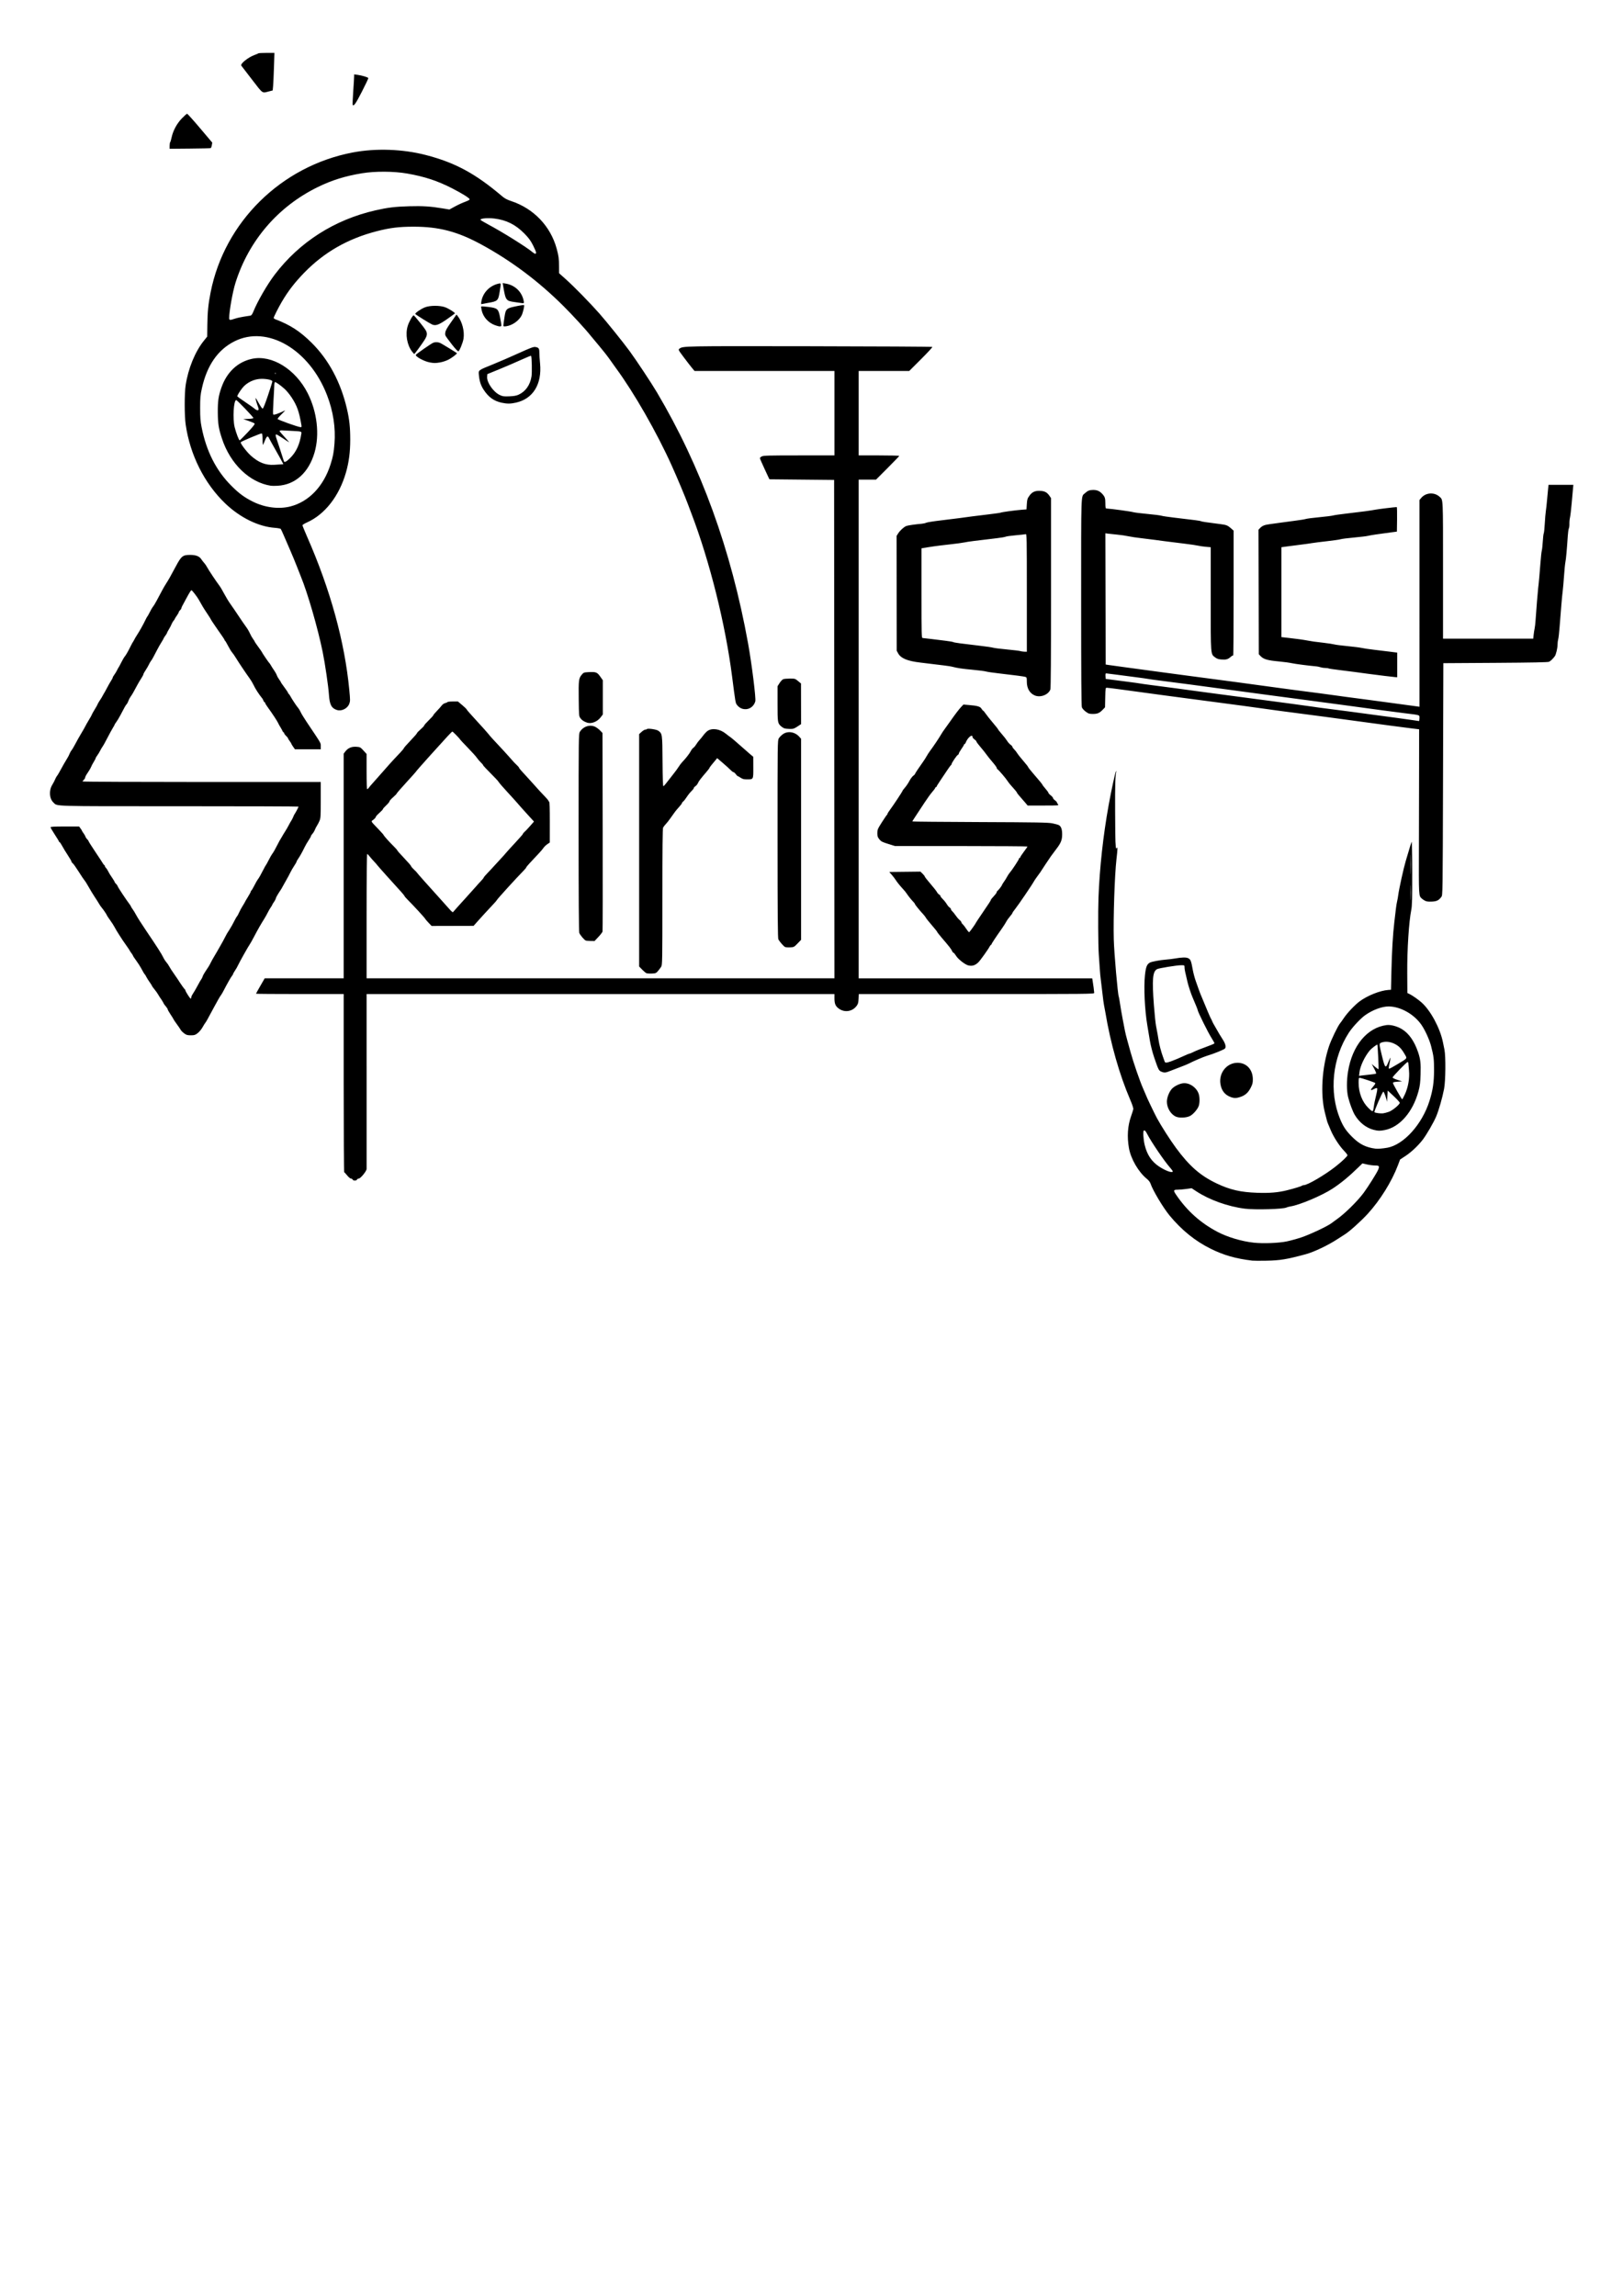 <?xml version="1.0" encoding="UTF-8" standalone="no"?>
<svg
   xmlns:dc="http://purl.org/dc/elements/1.1/"
   xmlns:cc="http://creativecommons.org/ns#"
   xmlns:rdf="http://www.w3.org/1999/02/22-rdf-syntax-ns#"
   xmlns:svg="http://www.w3.org/2000/svg"
   xmlns="http://www.w3.org/2000/svg"
   xmlns:sodipodi="http://sodipodi.sourceforge.net/DTD/sodipodi-0.dtd"
   xmlns:inkscape="http://www.inkscape.org/namespaces/inkscape"
   sodipodi:docname="Fancy Spirits Logo 2021.svg"
   inkscape:version="1.0 (4035a4fb49, 2020-05-01)"
   id="svg8"
   version="1.1"
   viewBox="0 0 210 297"
   height="297mm"
   width="210mm">
  <defs
     id="defs2" />
  <sodipodi:namedview
     inkscape:window-maximized="1"
     inkscape:window-y="-8"
     inkscape:window-x="-8"
     inkscape:window-height="1017"
     inkscape:window-width="1920"
     showgrid="false"
     inkscape:document-rotation="0"
     inkscape:current-layer="layer1"
     inkscape:document-units="mm"
     inkscape:cy="483.90314"
     inkscape:cx="266.76972"
     inkscape:zoom="0.70710678"
     inkscape:pageshadow="2"
     inkscape:pageopacity="0.0"
     borderopacity="1.0"
     bordercolor="#666666"
     pagecolor="#ffffff"
     id="base" />
  <g
     id="layer1"
     inkscape:groupmode="layer"
     inkscape:label="Ebene 1">
    <path
       style="fill:#000000;fill-opacity:1;stroke-width:0.085"
       d="m 162.072,163.087 c -2.195,-0.265 -3.696,-0.691 -5.406,-1.535 -2.012,-0.993 -3.767,-2.409 -5.328,-4.298 -0.834,-1.009 -2.189,-3.276 -2.467,-4.127 -0.065,-0.2 -0.248,-0.435 -0.493,-0.635 -1.077,-0.879 -2.06,-2.574 -2.306,-3.976 -0.257,-1.465 -0.165,-2.86 0.269,-4.089 0.14,-0.396 0.272,-0.815 0.294,-0.931 0.025,-0.136 -0.118,-0.577 -0.398,-1.228 -1.399,-3.251 -2.55,-7.299 -3.214,-11.303 -0.058,-0.349 -0.137,-0.768 -0.175,-0.931 -0.038,-0.163 -0.13,-0.849 -0.203,-1.524 -0.073,-0.675 -0.169,-1.475 -0.213,-1.778 -0.044,-0.303 -0.102,-0.912 -0.129,-1.355 -0.027,-0.442 -0.086,-1.3 -0.131,-1.905 -0.085,-1.147 -0.108,-5.491 -0.04,-7.324 0.145,-3.88 0.604,-8.058 1.321,-12.023 0.349,-1.927 0.831,-4.153 0.935,-4.318 0.063,-0.1 0.072,-0.091 0.041,0.042 -0.125,0.535 -0.159,1.745 -0.144,5.08 0.009,2.049 0.029,3.821 0.043,3.937 0.014,0.116 0.032,0.383 0.04,0.593 0.012,0.335 0.027,0.363 0.125,0.234 0.126,-0.166 0.12,0.117 -0.034,1.46 -0.236,2.066 -0.421,7.577 -0.348,10.372 0.047,1.782 0.522,7.208 0.65,7.415 0.02,0.032 0.094,0.453 0.164,0.936 0.07,0.483 0.225,1.373 0.342,1.979 0.118,0.605 0.25,1.291 0.294,1.524 0.044,0.233 0.176,0.766 0.294,1.185 0.118,0.419 0.313,1.124 0.433,1.566 0.344,1.264 1.209,3.771 1.614,4.678 0.203,0.454 0.369,0.841 0.369,0.86 0,0.078 1.111,2.402 1.424,2.979 0.553,1.018 1.699,2.81 2.452,3.835 1.749,2.378 3.167,3.616 5.304,4.629 1.705,0.809 3.087,1.125 5.223,1.196 1.611,0.054 2.68,-0.036 3.842,-0.323 0.933,-0.23 1.847,-0.51 1.943,-0.596 0.044,-0.039 0.153,-0.072 0.242,-0.072 0.479,0 2.713,-1.309 4.114,-2.41 0.806,-0.633 1.533,-1.325 1.533,-1.458 0,-0.065 -0.193,-0.316 -0.428,-0.559 -0.607,-0.625 -1.341,-1.752 -1.722,-2.643 -0.416,-0.972 -0.449,-1.057 -0.515,-1.312 -0.03,-0.116 -0.143,-0.558 -0.252,-0.98 -0.605,-2.353 -0.393,-5.846 0.521,-8.587 0.286,-0.858 1.156,-2.658 1.453,-3.006 0.08,-0.093 0.285,-0.38 0.457,-0.638 0.44,-0.661 1.411,-1.692 2.033,-2.161 1.008,-0.759 2.677,-1.426 3.745,-1.497 l 0.339,-0.023 0.053,-2.328 c 0.06,-2.624 0.192,-4.871 0.38,-6.435 0.07,-0.582 0.16,-1.347 0.2,-1.7 0.04,-0.353 0.111,-0.791 0.158,-0.974 0.047,-0.183 0.111,-0.542 0.143,-0.798 0.096,-0.775 0.698,-3.507 0.975,-4.428 0.143,-0.475 0.356,-1.188 0.473,-1.584 0.117,-0.396 0.245,-0.796 0.286,-0.889 0.043,-0.098 0.076,1.574 0.079,3.991 0.005,3.347 -0.019,4.283 -0.119,4.784 -0.314,1.566 -0.544,5.155 -0.526,8.199 l 0.016,2.581 0.254,0.12 c 0.377,0.179 1.132,0.705 1.581,1.102 1.162,1.028 2.39,3.306 2.764,5.13 0.048,0.233 0.137,0.671 0.199,0.974 0.179,0.877 0.149,4.071 -0.048,5.08 -0.235,1.205 -0.677,2.744 -1.026,3.575 -0.325,0.772 -1.227,2.33 -1.735,2.997 -0.57,0.747 -1.487,1.615 -2.206,2.086 l -0.724,0.475 -0.282,0.747 c -0.792,2.096 -2.295,4.514 -3.897,6.268 -0.881,0.965 -2.417,2.343 -2.999,2.691 -0.156,0.093 -0.545,0.343 -0.866,0.555 -1.23,0.815 -3.08,1.699 -4.17,1.994 -2.443,0.661 -3.302,0.803 -5.091,0.836 -0.815,0.016 -1.615,0.012 -1.778,-0.008 z m 4.403,-2.486 c 0.489,-0.103 1.336,-0.335 1.883,-0.516 1.085,-0.359 3.391,-1.442 3.892,-1.827 0.173,-0.133 0.453,-0.337 0.622,-0.453 1.071,-0.736 2.749,-2.379 3.582,-3.507 0.57,-0.772 1.663,-2.51 1.856,-2.953 0.21,-0.481 0.154,-0.568 -0.367,-0.568 -0.259,0 -0.739,-0.061 -1.068,-0.136 l -0.597,-0.136 -0.478,0.469 c -1.202,1.181 -2.287,2.078 -3.378,2.792 -1.372,0.897 -4.239,2.111 -5.439,2.303 -0.21,0.034 -0.45,0.097 -0.535,0.142 -0.41,0.216 -4.038,0.317 -5.381,0.15 -2.18,-0.271 -4.593,-1.137 -6.299,-2.261 l -0.582,-0.384 -0.692,0.096 c -0.381,0.053 -0.892,0.096 -1.137,0.096 -0.539,0 -0.563,0.091 -0.175,0.662 1.411,2.075 3.153,3.636 5.344,4.788 1.31,0.689 3.148,1.236 4.716,1.403 1.203,0.129 3.219,0.051 4.233,-0.162 z m -14.732,-9.071 c 0,-0.051 -0.171,-0.284 -0.38,-0.516 -0.678,-0.755 -2.437,-3.343 -2.921,-4.301 -0.201,-0.396 -0.326,-0.526 -0.441,-0.455 -0.13,0.08 -0.066,1.152 0.113,1.876 0.31,1.26 0.891,2.131 1.844,2.765 0.855,0.569 1.786,0.898 1.786,0.632 z m 27.771,-3.054 c 2.117,-0.391 4.495,-3.03 5.442,-6.04 0.438,-1.392 0.593,-2.426 0.595,-3.979 0.002,-1.441 -0.043,-1.815 -0.383,-3.133 -0.208,-0.807 -0.762,-2.03 -1.231,-2.72 -0.95,-1.395 -2.738,-2.403 -4.264,-2.403 -0.86,0 -2.015,0.424 -2.994,1.1 -0.605,0.417 -1.666,1.548 -2.146,2.286 -2.14,3.293 -2.586,7.67 -1.138,11.175 0.412,0.996 0.78,1.541 1.579,2.333 0.942,0.934 1.757,1.341 3.015,1.505 0.278,0.036 0.943,-0.019 1.524,-0.126 z m -1.736,-2.305 c -0.985,-0.24 -1.886,-0.942 -2.479,-1.932 -0.278,-0.464 -0.672,-1.518 -0.864,-2.311 -0.2,-0.824 -0.205,-2.114 -0.014,-3.302 0.54,-3.352 2.471,-5.684 4.983,-6.016 0.539,-0.072 1.368,0.147 1.99,0.524 0.889,0.539 1.597,1.542 2.082,2.952 0.312,0.906 0.378,1.48 0.333,2.896 -0.035,1.096 -0.084,1.491 -0.271,2.184 -0.73,2.706 -2.449,4.67 -4.4,5.03 -0.609,0.112 -0.812,0.108 -1.36,-0.025 z m 1.947,-2.348 c 0.484,-0.182 1.402,-0.95 1.387,-1.161 -0.005,-0.078 -0.358,-0.465 -0.783,-0.861 l -0.773,-0.72 -0.047,0.804 c -0.026,0.442 -0.055,0.723 -0.064,0.623 -0.033,-0.369 -0.368,-1.31 -0.456,-1.28 -0.134,0.044 -1.228,2.574 -1.149,2.653 0.095,0.094 0.809,0.187 1.123,0.146 0.186,-0.025 0.529,-0.117 0.762,-0.204 z m -2.044,-0.223 c 0.023,-0.081 0.065,-0.32 0.093,-0.529 0.052,-0.38 0.086,-0.545 0.345,-1.64 0.077,-0.327 0.105,-0.614 0.064,-0.655 -0.041,-0.041 -0.214,0.002 -0.395,0.099 -0.483,0.259 -0.529,0.164 -0.137,-0.281 0.193,-0.219 0.328,-0.435 0.301,-0.479 -0.053,-0.086 -1.837,-0.684 -2.041,-0.684 -0.096,0 -0.121,0.14 -0.119,0.656 0.006,1.265 0.456,2.439 1.235,3.217 0.477,0.477 0.59,0.528 0.655,0.296 z m 4.081,-1.994 c 0.445,-0.938 0.648,-2.112 0.545,-3.165 -0.044,-0.457 -0.082,-0.879 -0.083,-0.937 -0.001,-0.059 -0.046,-0.106 -0.101,-0.106 -0.13,0 -1.934,1.861 -1.934,1.996 0,0.058 0.276,0.193 0.614,0.302 l 0.614,0.197 -0.593,0.043 c -0.451,0.033 -0.593,0.074 -0.593,0.171 0,0.122 1.133,2.117 1.202,2.117 0.019,0 0.166,-0.278 0.327,-0.618 z m -4.51,-2.592 c 0.41,-0.04 0.772,-0.098 0.804,-0.131 0.033,-0.033 -0.082,-0.325 -0.255,-0.648 l -0.315,-0.588 0.421,0.355 c 0.232,0.195 0.437,0.339 0.457,0.319 0.05,-0.05 -0.098,-3.129 -0.153,-3.183 -0.046,-0.046 -0.776,0.513 -0.964,0.737 -0.664,0.792 -1.248,2.022 -1.343,2.827 l -0.057,0.481 0.33,-0.049 c 0.181,-0.027 0.665,-0.081 1.074,-0.12 z m 3.561,-1.337 c 1.361,-0.819 1.281,-0.705 0.925,-1.323 -0.418,-0.726 -0.746,-1.053 -1.337,-1.337 -0.55,-0.264 -1.154,-0.32 -1.638,-0.151 -0.34,0.118 -0.339,0.145 0.059,1.77 0.383,1.563 0.464,1.64 0.816,0.765 0.132,-0.328 0.254,-0.583 0.27,-0.566 0.017,0.017 -0.028,0.305 -0.098,0.641 -0.154,0.73 -0.155,0.769 -0.035,0.769 0.052,0 0.518,-0.256 1.037,-0.568 z m 1.726,-22.991 c -0.015,-0.431 -0.028,-0.079 -0.028,0.783 0,0.861 0.013,1.214 0.028,0.783 0.015,-0.431 0.015,-1.136 0,-1.566 z m 0,-3.895 c -0.015,-0.57 -0.027,-0.104 -0.027,1.037 0,1.141 0.012,1.608 0.027,1.037 0.015,-0.571 0.015,-1.504 0,-2.074 z M 45.625,152.597 c -0.027,-0.07 -0.122,-0.127 -0.211,-0.127 -0.091,0 -0.305,-0.177 -0.488,-0.402 -0.179,-0.221 -0.355,-0.415 -0.391,-0.43 -0.036,-0.016 -0.065,-5.207 -0.065,-11.536 v -11.508 h -5.673 c -3.12,0 -5.673,-0.019 -5.673,-0.042 0,-0.023 0.253,-0.48 0.562,-1.016 l 0.562,-0.974 h 5.11 5.11 V 112.029 97.495 l 0.217,-0.284 c 0.34,-0.446 0.814,-0.646 1.422,-0.603 0.488,0.035 0.525,0.055 0.917,0.481 l 0.408,0.444 v 2.28 c 0,1.372 0.032,2.28 0.08,2.28 0.044,0 0.139,-0.085 0.212,-0.19 0.073,-0.105 0.325,-0.4 0.56,-0.656 0.236,-0.256 0.826,-0.923 1.312,-1.482 0.486,-0.559 1.084,-1.228 1.328,-1.487 0.244,-0.259 0.644,-0.683 0.889,-0.943 0.244,-0.26 0.445,-0.508 0.445,-0.551 0,-0.044 0.381,-0.477 0.846,-0.962 0.465,-0.486 0.846,-0.923 0.847,-0.973 4.3e-4,-0.049 0.21,-0.271 0.466,-0.492 0.256,-0.221 0.466,-0.445 0.466,-0.499 0,-0.053 0.267,-0.356 0.593,-0.673 0.326,-0.317 0.593,-0.614 0.593,-0.659 0,-0.045 0.2,-0.287 0.445,-0.536 0.244,-0.25 0.531,-0.571 0.636,-0.715 0.106,-0.145 0.303,-0.286 0.444,-0.316 0.139,-0.03 0.274,-0.09 0.3,-0.133 0.027,-0.043 0.343,-0.078 0.702,-0.078 h 0.654 l 0.569,0.478 c 0.313,0.263 0.569,0.514 0.569,0.557 0,0.043 0.581,0.706 1.291,1.473 0.71,0.767 1.398,1.535 1.528,1.708 0.13,0.172 0.384,0.466 0.563,0.652 0.565,0.586 2.236,2.413 2.501,2.734 0.14,0.169 0.397,0.437 0.572,0.596 0.175,0.159 0.318,0.326 0.318,0.371 0,0.046 0.168,0.26 0.374,0.477 0.206,0.217 0.681,0.737 1.056,1.156 1.203,1.345 1.483,1.65 1.936,2.113 0.244,0.25 0.445,0.496 0.445,0.546 0,0.051 0.038,0.091 0.085,0.091 0.055,0 0.084,0.936 0.081,2.646 l -0.003,2.646 -0.331,0.229 c -0.182,0.126 -0.397,0.335 -0.479,0.466 -0.081,0.13 -0.385,0.485 -0.674,0.787 -1.04,1.089 -1.558,1.667 -1.558,1.739 0,0.041 -0.181,0.257 -0.402,0.482 -0.912,0.924 -3.408,3.672 -3.408,3.752 0,0.033 -0.333,0.411 -0.741,0.84 -0.407,0.429 -1.084,1.165 -1.503,1.634 l -0.762,0.853 -2.713,0.007 -2.713,0.007 -0.388,-0.402 c -0.214,-0.221 -0.423,-0.468 -0.465,-0.549 -0.078,-0.149 -1.528,-1.723 -2.238,-2.43 -0.214,-0.213 -0.405,-0.436 -0.425,-0.496 -0.02,-0.06 -0.218,-0.308 -0.441,-0.55 -1.01,-1.099 -3.106,-3.442 -3.106,-3.473 0,-0.019 -0.181,-0.225 -0.402,-0.458 -0.221,-0.233 -0.491,-0.544 -0.599,-0.689 -0.108,-0.146 -0.232,-0.265 -0.275,-0.265 -0.047,0 -0.078,3.179 -0.078,8.043 v 8.043 h 30.268 30.268 l -0.021,-32.237 -0.021,-32.237 -4.188,-0.042 -4.188,-0.042 -0.61,-1.312 c -0.336,-0.722 -0.613,-1.359 -0.616,-1.416 -0.003,-0.057 0.106,-0.162 0.244,-0.233 0.215,-0.111 0.89,-0.129 4.826,-0.129 h 4.576 v -5.461 -5.461 h -9.051 -9.051 l -0.336,-0.402 c -0.185,-0.221 -0.663,-0.84 -1.064,-1.376 -0.725,-0.969 -0.727,-0.974 -0.547,-1.112 0.443,-0.337 0.473,-0.338 16.846,-0.311 8.692,0.014 15.833,0.054 15.868,0.089 0.035,0.035 -0.624,0.749 -1.464,1.588 l -1.527,1.524 h -3.271 -3.271 v 5.461 5.461 h 2.625 c 1.444,0 2.625,0.028 2.625,0.063 0,0.035 -0.676,0.739 -1.502,1.566 l -1.502,1.504 h -1.123 -1.123 v 32.258 32.258 h 15.109 15.109 l 0.048,0.275 c 0.08,0.464 0.211,1.452 0.212,1.609 0.002,0.141 -0.779,0.148 -15.229,0.148 h -15.231 l -0.031,0.622 c -0.026,0.522 -0.069,0.671 -0.268,0.932 -0.532,0.697 -1.485,0.86 -2.213,0.379 -0.494,-0.327 -0.639,-0.64 -0.639,-1.379 v -0.553 H 77.702 47.433 l 0.001,11.197 c 6.7e-4,6.158 9.4e-4,11.299 5.9e-4,11.423 -7.6e-4,0.288 -0.792,1.256 -1.027,1.256 -0.091,0 -0.187,0.057 -0.213,0.127 -0.027,0.071 -0.153,0.127 -0.285,0.127 -0.132,0 -0.257,-0.056 -0.285,-0.127 z m 14.509,-36.294 c 0.722,-0.791 1.389,-1.533 1.482,-1.649 0.093,-0.116 0.35,-0.401 0.572,-0.633 0.221,-0.232 0.402,-0.455 0.402,-0.496 0,-0.041 0.219,-0.301 0.487,-0.577 0.268,-0.276 0.734,-0.778 1.037,-1.116 0.303,-0.337 0.655,-0.719 0.782,-0.849 0.127,-0.129 0.369,-0.402 0.537,-0.605 0.168,-0.203 0.74,-0.833 1.271,-1.399 0.531,-0.567 0.966,-1.069 0.966,-1.116 0,-0.047 0.086,-0.155 0.191,-0.24 0.105,-0.085 0.425,-0.422 0.711,-0.748 l 0.52,-0.593 -0.926,-1.015 c -0.509,-0.558 -1.029,-1.141 -1.155,-1.296 -0.126,-0.155 -0.706,-0.797 -1.288,-1.427 -0.582,-0.63 -1.101,-1.224 -1.153,-1.319 -0.052,-0.095 -0.249,-0.33 -0.438,-0.521 -1.265,-1.281 -1.627,-1.664 -1.627,-1.726 0,-0.038 -0.138,-0.201 -0.306,-0.362 -0.168,-0.16 -0.393,-0.425 -0.499,-0.588 -0.106,-0.163 -0.634,-0.749 -1.173,-1.302 -0.539,-0.553 -0.99,-1.035 -1.004,-1.072 -0.043,-0.114 -0.92,-1.013 -0.989,-1.013 -0.078,0 -0.551,0.508 -2.895,3.11 -0.974,1.082 -1.772,1.989 -1.772,2.015 0,0.027 -0.572,0.671 -1.27,1.431 -0.699,0.76 -1.27,1.418 -1.27,1.461 0,0.043 -0.21,0.26 -0.466,0.481 -0.256,0.221 -0.466,0.459 -0.466,0.528 0,0.07 -0.191,0.301 -0.423,0.516 -0.233,0.214 -0.424,0.432 -0.424,0.483 -5.9e-4,0.051 -0.21,0.277 -0.466,0.501 -0.256,0.224 -0.465,0.46 -0.465,0.525 0,0.065 -0.134,0.22 -0.298,0.344 -0.344,0.262 -0.426,0.108 0.672,1.257 0.353,0.369 0.642,0.695 0.642,0.724 0,0.079 0.736,0.904 1.291,1.447 0.268,0.262 0.487,0.511 0.488,0.553 5.1e-4,0.042 0.401,0.494 0.889,1.004 0.488,0.51 0.888,0.972 0.888,1.026 0,0.054 0.171,0.256 0.381,0.45 0.21,0.193 0.381,0.371 0.381,0.396 0,0.037 1.452,1.67 3.081,3.466 0.211,0.233 0.643,0.716 0.959,1.073 0.554,0.626 0.579,0.643 0.702,0.479 0.07,-0.093 0.718,-0.817 1.439,-1.608 z m 91.987,28.139 c -0.65,-0.306 -1.139,-1.133 -1.139,-1.929 0,-0.524 0.305,-1.297 0.661,-1.672 0.302,-0.318 0.944,-0.639 1.404,-0.702 0.802,-0.11 1.709,0.474 2.029,1.305 0.165,0.428 0.176,1.209 0.023,1.638 -0.154,0.432 -0.711,1.074 -1.111,1.281 -0.487,0.252 -1.414,0.292 -1.866,0.08 z m 7.133,-2.516 c -0.773,-0.284 -1.209,-0.837 -1.344,-1.704 -0.223,-1.435 0.83,-2.735 2.216,-2.735 1.153,0 1.966,0.867 1.977,2.111 0.004,0.483 -0.037,0.654 -0.27,1.112 -0.321,0.631 -0.706,0.979 -1.314,1.189 -0.518,0.179 -0.831,0.185 -1.265,0.027 z m -9.01,-3.297 c -0.311,-0.135 -0.372,-0.259 -0.916,-1.865 -0.21,-0.62 -0.446,-1.544 -0.541,-2.117 -0.092,-0.559 -0.242,-1.454 -0.333,-1.99 -0.336,-1.972 -0.477,-4.928 -0.309,-6.494 0.115,-1.075 0.255,-1.43 0.645,-1.639 0.23,-0.123 1.352,-0.332 2.065,-0.384 0.326,-0.024 0.821,-0.083 1.101,-0.132 0.984,-0.172 1.522,-0.184 1.803,-0.039 0.295,0.152 0.369,0.345 0.573,1.483 0.07,0.392 0.235,1.02 0.367,1.397 0.353,1.01 0.533,1.511 0.612,1.701 0.841,2.039 1.28,3.073 1.347,3.175 0.046,0.07 0.121,0.222 0.167,0.339 0.046,0.116 0.129,0.288 0.184,0.381 0.127,0.215 0.655,1.132 0.781,1.355 0.052,0.093 0.235,0.386 0.407,0.65 0.36,0.556 0.467,0.975 0.305,1.191 -0.103,0.137 -1.48,0.693 -2.354,0.95 -0.405,0.119 -1.783,0.708 -2.298,0.983 -0.17,0.09 -0.665,0.295 -1.101,0.454 -0.436,0.16 -1.029,0.388 -1.319,0.508 -0.596,0.246 -0.796,0.262 -1.184,0.092 z m 1.245,-1.316 c 0.411,-0.146 1.214,-0.485 1.831,-0.773 0.285,-0.133 0.558,-0.242 0.607,-0.242 0.049,0 0.292,-0.103 0.54,-0.229 0.248,-0.126 0.945,-0.405 1.547,-0.62 0.603,-0.215 1.107,-0.427 1.121,-0.47 0.014,-0.043 -0.148,-0.345 -0.359,-0.671 -0.445,-0.686 -1.816,-3.451 -1.816,-3.663 0,-0.062 -0.239,-0.652 -0.676,-1.671 -0.187,-0.435 -0.506,-1.407 -0.626,-1.905 -0.329,-1.366 -0.392,-1.679 -0.392,-1.932 0,-0.269 -0.001,-0.27 -0.445,-0.269 -0.551,9.8e-4 -2.872,0.378 -3.108,0.505 -0.574,0.307 -0.662,1.306 -0.411,4.659 0.086,1.141 0.212,2.36 0.282,2.709 0.149,0.747 0.284,1.505 0.328,1.837 0.064,0.484 0.333,1.515 0.534,2.053 0.114,0.305 0.229,0.625 0.255,0.711 0.052,0.17 0.242,0.163 0.785,-0.031 z M 23.829,133.677 c -0.191,-0.138 -0.392,-0.338 -0.447,-0.444 -0.055,-0.106 -0.286,-0.446 -0.512,-0.754 -0.227,-0.308 -0.412,-0.584 -0.412,-0.612 0,-0.028 -0.171,-0.307 -0.381,-0.619 -0.21,-0.312 -0.381,-0.617 -0.381,-0.676 0,-0.06 -0.114,-0.239 -0.254,-0.398 -0.14,-0.159 -0.254,-0.314 -0.254,-0.343 0,-0.053 -0.422,-0.729 -0.507,-0.812 -0.024,-0.024 -0.116,-0.176 -0.205,-0.339 -0.089,-0.163 -0.308,-0.473 -0.487,-0.689 -0.179,-0.216 -0.325,-0.42 -0.325,-0.454 0,-0.034 -0.128,-0.238 -0.285,-0.454 -0.157,-0.216 -0.353,-0.526 -0.435,-0.689 -0.082,-0.163 -0.173,-0.315 -0.201,-0.339 -0.074,-0.061 -0.228,-0.317 -0.484,-0.804 -0.122,-0.233 -0.408,-0.676 -0.636,-0.984 -0.227,-0.308 -0.413,-0.59 -0.413,-0.627 0,-0.037 -0.095,-0.191 -0.212,-0.344 -0.116,-0.153 -0.212,-0.297 -0.212,-0.321 0,-0.025 -0.181,-0.297 -0.402,-0.605 -0.221,-0.309 -0.442,-0.625 -0.49,-0.703 -0.048,-0.078 -0.262,-0.408 -0.476,-0.734 -0.214,-0.326 -0.473,-0.76 -0.577,-0.965 -0.104,-0.205 -0.375,-0.629 -0.604,-0.943 -0.228,-0.314 -0.415,-0.598 -0.415,-0.63 0,-0.07 -0.478,-0.77 -0.702,-1.03 -0.086,-0.1 -0.221,-0.297 -0.299,-0.439 -0.078,-0.142 -0.328,-0.536 -0.556,-0.877 -0.228,-0.341 -0.583,-0.924 -0.789,-1.297 -0.206,-0.373 -0.444,-0.753 -0.53,-0.847 -0.085,-0.093 -0.431,-0.607 -0.767,-1.143 -0.337,-0.535 -0.683,-1.023 -0.771,-1.084 -0.087,-0.061 -0.158,-0.158 -0.158,-0.216 0,-0.058 -0.21,-0.422 -0.466,-0.809 -0.256,-0.387 -0.585,-0.928 -0.731,-1.202 -0.146,-0.274 -0.298,-0.498 -0.338,-0.498 -0.04,0 -0.073,-0.032 -0.073,-0.072 0,-0.04 -0.247,-0.449 -0.55,-0.91 -0.302,-0.461 -0.55,-0.886 -0.55,-0.945 -3.4e-4,-0.081 0.425,-0.106 1.846,-0.106 h 1.847 l 0.185,0.251 c 0.102,0.138 0.185,0.274 0.185,0.302 0,0.028 0.091,0.173 0.202,0.321 0.111,0.148 0.226,0.35 0.256,0.449 0.03,0.098 0.13,0.247 0.221,0.331 0.092,0.083 0.167,0.188 0.167,0.232 0,0.044 0.41,0.692 0.91,1.438 0.501,0.746 0.948,1.428 0.994,1.515 0.046,0.086 0.113,0.158 0.148,0.158 0.035,0 0.065,0.053 0.065,0.117 0,0.065 0.054,0.161 0.119,0.216 0.066,0.055 0.181,0.221 0.256,0.37 0.172,0.341 0.276,0.51 0.619,1.012 0.151,0.221 0.275,0.434 0.275,0.474 0,0.04 0.075,0.139 0.167,0.223 0.092,0.083 0.192,0.229 0.222,0.323 0.051,0.162 1.094,1.739 1.529,2.311 0.109,0.144 0.199,0.289 0.199,0.323 0,0.034 0.092,0.182 0.205,0.331 0.113,0.148 0.325,0.498 0.472,0.778 0.147,0.279 0.711,1.165 1.255,1.968 1.407,2.077 2.036,3.058 2.229,3.475 0.092,0.2 0.274,0.485 0.405,0.635 0.13,0.15 0.305,0.405 0.388,0.568 0.083,0.163 0.326,0.542 0.541,0.841 0.215,0.3 0.466,0.667 0.559,0.816 0.339,0.542 0.848,1.265 0.91,1.292 0.035,0.016 0.064,0.067 0.064,0.114 0,0.131 0.606,1.085 0.689,1.085 0.04,0 0.073,-0.071 0.073,-0.158 0,-0.087 0.095,-0.298 0.212,-0.47 0.117,-0.172 0.343,-0.556 0.504,-0.853 0.417,-0.772 0.5,-0.916 0.607,-1.059 0.053,-0.07 0.124,-0.222 0.16,-0.339 0.035,-0.116 0.18,-0.383 0.321,-0.593 0.452,-0.669 0.53,-0.797 0.721,-1.185 0.103,-0.21 0.282,-0.533 0.398,-0.72 0.116,-0.186 0.306,-0.51 0.423,-0.72 0.117,-0.21 0.345,-0.61 0.507,-0.889 0.162,-0.279 0.39,-0.699 0.506,-0.931 0.215,-0.43 0.296,-0.568 0.588,-1.009 0.178,-0.268 0.428,-0.719 0.734,-1.32 0.106,-0.209 0.223,-0.401 0.259,-0.426 0.036,-0.025 0.148,-0.234 0.25,-0.466 0.102,-0.231 0.313,-0.621 0.469,-0.867 0.156,-0.245 0.284,-0.464 0.284,-0.486 0,-0.022 0.171,-0.316 0.381,-0.652 0.21,-0.337 0.381,-0.658 0.381,-0.713 0,-0.056 0.033,-0.114 0.073,-0.129 0.04,-0.016 0.218,-0.314 0.395,-0.663 0.177,-0.349 0.376,-0.699 0.442,-0.776 0.133,-0.157 0.404,-0.634 0.76,-1.34 0.129,-0.256 0.258,-0.485 0.287,-0.508 0.028,-0.024 0.196,-0.328 0.374,-0.677 0.177,-0.349 0.376,-0.699 0.442,-0.776 0.133,-0.157 0.404,-0.634 0.76,-1.34 0.129,-0.256 0.254,-0.485 0.277,-0.508 0.023,-0.024 0.114,-0.176 0.202,-0.339 0.088,-0.163 0.283,-0.487 0.433,-0.72 0.15,-0.233 0.36,-0.595 0.465,-0.804 0.105,-0.21 0.256,-0.476 0.335,-0.593 0.079,-0.116 0.196,-0.345 0.259,-0.508 0.064,-0.163 0.137,-0.315 0.164,-0.339 0.065,-0.058 0.512,-0.899 0.512,-0.964 0,-0.029 -6.954,-0.052 -15.454,-0.052 -16.869,0 -15.71,0.035 -16.268,-0.489 -0.529,-0.496 -0.595,-1.552 -0.144,-2.281 0.138,-0.223 0.303,-0.538 0.367,-0.701 0.064,-0.163 0.169,-0.358 0.234,-0.434 0.064,-0.076 0.186,-0.266 0.269,-0.423 0.323,-0.605 0.968,-1.734 1.105,-1.936 0.079,-0.116 0.195,-0.345 0.257,-0.508 0.062,-0.163 0.18,-0.373 0.262,-0.466 0.082,-0.093 0.309,-0.474 0.504,-0.847 0.195,-0.373 0.493,-0.906 0.663,-1.185 0.319,-0.527 0.604,-1.033 0.787,-1.397 0.059,-0.116 0.232,-0.412 0.385,-0.658 0.153,-0.245 0.279,-0.476 0.279,-0.512 0,-0.036 0.171,-0.344 0.381,-0.684 0.21,-0.34 0.381,-0.648 0.381,-0.685 0,-0.037 0.124,-0.252 0.277,-0.479 0.152,-0.226 0.333,-0.526 0.402,-0.666 0.069,-0.14 0.145,-0.273 0.168,-0.296 0.023,-0.023 0.191,-0.328 0.373,-0.677 0.182,-0.349 0.42,-0.768 0.529,-0.93 0.109,-0.162 0.198,-0.336 0.198,-0.386 0,-0.05 0.098,-0.222 0.217,-0.383 0.119,-0.16 0.279,-0.425 0.355,-0.588 0.076,-0.163 0.16,-0.315 0.186,-0.339 0.026,-0.023 0.18,-0.309 0.343,-0.635 0.162,-0.326 0.364,-0.674 0.449,-0.773 0.168,-0.197 0.435,-0.664 0.793,-1.386 0.127,-0.256 0.252,-0.485 0.277,-0.508 0.025,-0.023 0.102,-0.157 0.171,-0.296 0.068,-0.14 0.225,-0.406 0.348,-0.593 0.32,-0.485 0.813,-1.363 1.07,-1.905 0.122,-0.256 0.245,-0.485 0.275,-0.508 0.03,-0.023 0.12,-0.176 0.2,-0.339 0.223,-0.452 0.453,-0.845 0.587,-1.002 0.112,-0.131 0.558,-0.935 1.136,-2.046 0.133,-0.256 0.378,-0.675 0.545,-0.931 0.268,-0.411 0.521,-0.862 1.209,-2.149 0.721,-1.349 0.899,-1.492 1.863,-1.492 0.744,0 1.199,0.178 1.445,0.567 0.083,0.131 0.245,0.339 0.36,0.463 0.115,0.124 0.291,0.381 0.391,0.571 0.192,0.364 1.2,1.877 1.585,2.379 0.125,0.163 0.406,0.637 0.624,1.053 0.218,0.416 0.576,1.007 0.797,1.312 0.221,0.305 0.703,1.012 1.073,1.571 0.369,0.559 0.802,1.187 0.961,1.397 0.159,0.21 0.381,0.586 0.492,0.836 0.111,0.25 0.296,0.577 0.411,0.728 0.115,0.15 0.208,0.3 0.208,0.333 0,0.033 0.21,0.343 0.466,0.69 0.256,0.346 0.466,0.648 0.466,0.67 0,0.061 0.874,1.35 0.954,1.408 0.038,0.027 0.134,0.168 0.214,0.313 0.079,0.145 0.262,0.429 0.405,0.632 0.144,0.203 0.304,0.49 0.355,0.639 0.052,0.149 0.192,0.398 0.31,0.554 0.119,0.156 0.216,0.311 0.216,0.345 0,0.034 0.21,0.34 0.466,0.681 0.256,0.34 0.466,0.658 0.466,0.706 0,0.048 0.032,0.1 0.071,0.116 0.039,0.015 0.125,0.127 0.19,0.249 0.23,0.425 0.799,1.29 1.019,1.55 0.123,0.144 0.282,0.404 0.354,0.576 0.072,0.173 0.42,0.744 0.772,1.27 1.969,2.937 1.826,2.689 1.826,3.156 v 0.382 l -1.672,-0.002 -1.672,-0.002 -0.233,-0.329 c -0.128,-0.181 -0.233,-0.358 -0.233,-0.392 0,-0.035 -0.095,-0.188 -0.212,-0.341 -0.116,-0.153 -0.212,-0.311 -0.212,-0.352 0,-0.041 -0.114,-0.184 -0.254,-0.318 -0.14,-0.134 -0.254,-0.293 -0.254,-0.355 0,-0.061 -0.034,-0.111 -0.075,-0.111 -0.041,0 -0.098,-0.067 -0.126,-0.148 -0.028,-0.082 -0.147,-0.301 -0.264,-0.487 -0.117,-0.186 -0.266,-0.456 -0.33,-0.599 -0.111,-0.248 -0.763,-1.233 -1.377,-2.079 -0.157,-0.216 -0.285,-0.435 -0.285,-0.487 0,-0.052 -0.035,-0.095 -0.079,-0.095 -0.043,0 -0.105,-0.083 -0.137,-0.184 -0.032,-0.101 -0.092,-0.225 -0.134,-0.275 -0.441,-0.531 -0.923,-1.277 -1.175,-1.819 -0.095,-0.205 -0.3,-0.548 -0.455,-0.762 -0.49,-0.675 -1.42,-2.061 -1.767,-2.632 -0.184,-0.303 -0.42,-0.646 -0.526,-0.762 -0.105,-0.116 -0.339,-0.497 -0.518,-0.847 -0.18,-0.349 -0.356,-0.648 -0.392,-0.663 -0.036,-0.015 -0.066,-0.061 -0.066,-0.102 0,-0.04 -0.181,-0.327 -0.402,-0.636 -0.221,-0.309 -0.44,-0.623 -0.487,-0.698 -0.047,-0.074 -0.266,-0.395 -0.487,-0.712 -0.221,-0.317 -0.402,-0.599 -0.402,-0.627 0,-0.028 -0.219,-0.375 -0.487,-0.773 -0.425,-0.63 -0.682,-1.055 -1.072,-1.768 -0.199,-0.364 -0.857,-1.217 -0.939,-1.217 -0.082,0 -0.204,0.194 -0.743,1.184 -0.522,0.958 -0.569,1.054 -0.569,1.148 0,0.053 -0.076,0.165 -0.169,0.249 -0.093,0.084 -0.169,0.199 -0.169,0.254 0,0.056 -0.114,0.259 -0.254,0.452 -0.14,0.193 -0.254,0.377 -0.254,0.409 0,0.032 -0.07,0.137 -0.156,0.234 -0.086,0.096 -0.208,0.308 -0.271,0.471 -0.064,0.163 -0.222,0.466 -0.352,0.673 -0.13,0.207 -0.237,0.41 -0.237,0.45 0,0.041 -0.095,0.199 -0.212,0.351 -0.116,0.153 -0.212,0.304 -0.212,0.337 0,0.033 -0.128,0.26 -0.285,0.505 -0.157,0.245 -0.4,0.672 -0.541,0.948 -0.47,0.925 -0.698,1.336 -0.815,1.47 -0.064,0.073 -0.187,0.285 -0.273,0.471 -0.086,0.186 -0.282,0.523 -0.434,0.749 -0.153,0.227 -0.277,0.458 -0.277,0.514 0,0.056 -0.123,0.29 -0.273,0.521 -0.15,0.23 -0.355,0.571 -0.454,0.757 -0.549,1.03 -0.733,1.352 -0.913,1.594 -0.109,0.148 -0.243,0.399 -0.296,0.559 -0.054,0.16 -0.159,0.359 -0.235,0.443 -0.139,0.153 -0.241,0.334 -0.804,1.414 -0.17,0.326 -0.408,0.723 -0.529,0.882 -0.121,0.159 -0.22,0.314 -0.22,0.346 0,0.032 -0.101,0.217 -0.224,0.412 -0.123,0.195 -0.45,0.795 -0.727,1.332 -0.276,0.537 -0.552,1.034 -0.613,1.104 -0.061,0.07 -0.196,0.298 -0.302,0.508 -0.105,0.21 -0.281,0.499 -0.391,0.643 -0.11,0.144 -0.199,0.299 -0.199,0.343 0,0.045 -0.106,0.251 -0.237,0.458 -0.13,0.207 -0.289,0.51 -0.354,0.673 -0.065,0.163 -0.263,0.503 -0.441,0.755 -0.178,0.252 -0.323,0.522 -0.323,0.601 0,0.079 -0.076,0.211 -0.169,0.296 -0.093,0.084 -0.169,0.185 -0.169,0.225 0,0.04 6.934,0.071 15.409,0.071 h 15.409 v 2.321 c 0,2.138 -0.013,2.353 -0.17,2.719 -0.094,0.219 -0.24,0.498 -0.324,0.621 -0.084,0.123 -0.204,0.356 -0.266,0.519 -0.062,0.163 -0.202,0.394 -0.311,0.513 -0.109,0.119 -0.198,0.258 -0.198,0.309 0,0.051 -0.138,0.297 -0.306,0.546 -0.168,0.249 -0.397,0.644 -0.508,0.876 -0.282,0.591 -0.634,1.222 -0.859,1.537 -0.105,0.147 -0.19,0.305 -0.19,0.351 0,0.046 -0.138,0.288 -0.306,0.537 -0.168,0.249 -0.396,0.644 -0.507,0.876 -0.11,0.233 -0.334,0.652 -0.498,0.931 -0.163,0.279 -0.355,0.622 -0.426,0.762 -0.145,0.285 -0.219,0.406 -0.615,1.003 -0.152,0.229 -0.301,0.517 -0.331,0.639 -0.03,0.122 -0.144,0.34 -0.253,0.484 -0.109,0.144 -0.198,0.291 -0.198,0.326 0,0.035 -0.086,0.183 -0.191,0.328 -0.105,0.146 -0.286,0.457 -0.402,0.693 -0.116,0.235 -0.319,0.598 -0.451,0.807 -0.437,0.692 -0.833,1.385 -1.304,2.284 -0.256,0.489 -0.512,0.946 -0.569,1.016 -0.146,0.18 -1.372,2.367 -1.523,2.715 -0.069,0.16 -0.241,0.462 -0.383,0.672 -0.142,0.209 -0.258,0.416 -0.258,0.459 -1.7e-4,0.043 -0.056,0.139 -0.123,0.214 -0.133,0.147 -0.671,1.092 -1.087,1.909 -0.142,0.279 -0.323,0.584 -0.402,0.677 -0.079,0.093 -0.44,0.722 -0.802,1.397 -0.98,1.827 -1.065,1.978 -1.18,2.117 -0.058,0.07 -0.223,0.337 -0.367,0.593 -0.144,0.256 -0.424,0.589 -0.621,0.741 -0.316,0.242 -0.423,0.275 -0.882,0.275 -0.445,0 -0.574,-0.037 -0.869,-0.251 z m 59.8,-7.785 c -0.093,-0.042 -0.341,-0.252 -0.55,-0.468 l -0.381,-0.393 V 110 94.968 l 0.316,-0.29 c 0.174,-0.159 0.391,-0.29 0.482,-0.29 0.091,0 0.184,-0.03 0.207,-0.067 0.08,-0.13 1.24,0.036 1.474,0.21 0.521,0.389 0.523,0.398 0.547,3.944 0.014,2.084 0.052,3.235 0.107,3.232 0.046,-0.003 0.21,-0.174 0.364,-0.381 0.154,-0.207 0.535,-0.693 0.847,-1.081 0.312,-0.388 0.663,-0.864 0.779,-1.058 0.116,-0.194 0.326,-0.47 0.466,-0.613 0.431,-0.442 0.926,-1.079 1.102,-1.419 0.092,-0.179 0.235,-0.361 0.318,-0.406 0.082,-0.045 0.248,-0.241 0.369,-0.437 0.121,-0.196 0.312,-0.451 0.424,-0.568 0.112,-0.116 0.336,-0.39 0.498,-0.607 0.161,-0.218 0.405,-0.475 0.541,-0.572 0.594,-0.423 1.615,-0.271 2.382,0.354 0.243,0.198 0.512,0.401 0.6,0.452 0.087,0.051 0.603,0.489 1.147,0.974 0.544,0.485 1.171,1.034 1.393,1.22 l 0.404,0.339 0.005,1.373 c 0.006,1.587 0.027,1.548 -0.824,1.548 -0.396,0 -0.568,-0.045 -0.814,-0.212 -0.172,-0.116 -0.341,-0.212 -0.377,-0.212 -0.036,0 -0.149,-0.114 -0.253,-0.254 -0.103,-0.14 -0.236,-0.254 -0.296,-0.254 -0.059,0 -0.239,-0.136 -0.4,-0.303 -0.16,-0.167 -0.611,-0.575 -1.001,-0.907 l -0.709,-0.604 -0.18,0.218 c -0.099,0.12 -0.323,0.389 -0.497,0.598 -0.175,0.209 -0.318,0.408 -0.318,0.443 0,0.034 -0.152,0.24 -0.338,0.457 -0.817,0.953 -1.048,1.254 -1.152,1.502 -0.061,0.145 -0.208,0.328 -0.326,0.406 -0.119,0.078 -0.216,0.19 -0.216,0.25 0,0.06 -0.138,0.24 -0.307,0.4 -0.169,0.16 -0.442,0.501 -0.607,0.757 -0.165,0.256 -0.37,0.515 -0.455,0.576 -0.085,0.061 -0.155,0.152 -0.155,0.203 0,0.051 -0.181,0.292 -0.402,0.535 -0.381,0.418 -0.543,0.631 -1.179,1.54 -0.148,0.212 -0.382,0.504 -0.519,0.649 -0.138,0.145 -0.293,0.348 -0.345,0.449 -0.068,0.133 -0.095,2.654 -0.095,8.975 0,8.551 -0.005,8.797 -0.164,9.044 -0.09,0.14 -0.276,0.385 -0.413,0.546 -0.229,0.268 -0.292,0.294 -0.788,0.317 -0.296,0.014 -0.615,-0.009 -0.708,-0.051 z m 41.656,-1 c -0.405,-0.1 -1.307,-0.8 -1.56,-1.211 -0.142,-0.231 -0.299,-0.421 -0.348,-0.421 -0.049,0 -0.135,-0.106 -0.191,-0.236 -0.109,-0.253 -0.34,-0.549 -1.308,-1.678 -0.338,-0.394 -0.614,-0.747 -0.614,-0.785 0,-0.039 -0.306,-0.422 -0.68,-0.853 -0.374,-0.431 -0.722,-0.865 -0.773,-0.965 -0.052,-0.099 -0.182,-0.276 -0.29,-0.393 -0.501,-0.54 -1.136,-1.319 -1.136,-1.393 0,-0.046 -0.098,-0.179 -0.217,-0.297 -0.231,-0.229 -0.674,-0.785 -0.884,-1.109 -0.07,-0.108 -0.26,-0.341 -0.423,-0.517 -0.425,-0.46 -0.797,-0.921 -0.979,-1.214 -0.087,-0.14 -0.306,-0.425 -0.487,-0.635 l -0.329,-0.381 2.013,-0.023 2.013,-0.023 0.281,0.272 c 0.154,0.15 0.281,0.313 0.281,0.363 0,0.05 0.326,0.467 0.724,0.927 0.398,0.46 0.78,0.944 0.848,1.076 0.068,0.131 0.199,0.28 0.292,0.329 0.093,0.05 0.168,0.139 0.168,0.198 0,0.059 0.137,0.239 0.304,0.399 0.167,0.16 0.394,0.444 0.504,0.63 0.111,0.186 0.279,0.387 0.374,0.445 0.095,0.059 0.173,0.158 0.173,0.22 0,0.063 0.081,0.186 0.179,0.274 0.099,0.089 0.295,0.333 0.436,0.542 0.141,0.21 0.366,0.469 0.498,0.578 0.133,0.108 0.241,0.245 0.241,0.304 0,0.06 0.082,0.18 0.182,0.269 0.1,0.088 0.311,0.362 0.47,0.608 0.158,0.246 0.322,0.426 0.363,0.4 0.08,-0.05 0.848,-1.126 0.848,-1.189 0,-0.021 0.293,-0.466 0.651,-0.991 1.074,-1.573 1.296,-1.915 1.296,-1.994 0,-0.041 0.171,-0.257 0.381,-0.479 0.21,-0.222 0.381,-0.455 0.381,-0.517 0,-0.063 0.048,-0.144 0.106,-0.182 0.121,-0.077 0.571,-0.664 0.571,-0.745 0,-0.03 0.086,-0.175 0.191,-0.323 0.229,-0.324 0.354,-0.525 0.538,-0.862 0.076,-0.14 0.206,-0.33 0.29,-0.423 0.272,-0.304 1.183,-1.689 1.183,-1.798 0,-0.059 0.038,-0.106 0.085,-0.106 0.047,0 0.085,-0.041 0.085,-0.091 0,-0.05 0.21,-0.369 0.466,-0.71 0.256,-0.34 0.466,-0.642 0.466,-0.671 0,-0.029 -3.858,-0.055 -8.572,-0.058 l -8.572,-0.005 -0.883,-0.275 c -0.769,-0.239 -0.917,-0.316 -1.143,-0.595 -0.221,-0.274 -0.259,-0.391 -0.259,-0.8 8.5e-4,-0.447 0.04,-0.541 0.592,-1.41 0.326,-0.512 0.621,-0.944 0.656,-0.96 0.035,-0.016 0.064,-0.07 0.064,-0.119 0,-0.05 0.145,-0.285 0.322,-0.522 0.439,-0.587 1.625,-2.383 1.625,-2.46 0,-0.034 0.143,-0.225 0.318,-0.425 0.175,-0.199 0.432,-0.583 0.571,-0.851 0.14,-0.269 0.359,-0.566 0.487,-0.661 0.128,-0.095 0.233,-0.201 0.233,-0.236 0,-0.063 0.538,-0.875 1.059,-1.598 0.151,-0.21 0.357,-0.533 0.458,-0.72 0.101,-0.186 0.298,-0.491 0.438,-0.677 0.395,-0.523 1.199,-1.719 1.408,-2.094 0.103,-0.185 0.321,-0.514 0.483,-0.73 0.162,-0.216 0.458,-0.629 0.659,-0.917 0.648,-0.932 1.204,-1.665 1.489,-1.962 l 0.279,-0.29 0.682,0.057 c 1.129,0.094 1.49,0.199 1.657,0.482 0.08,0.136 0.174,0.247 0.208,0.247 0.034,0 0.186,0.181 0.337,0.402 0.151,0.221 0.572,0.751 0.935,1.177 0.363,0.426 0.66,0.802 0.66,0.835 0,0.034 0.222,0.314 0.492,0.623 0.271,0.309 0.578,0.704 0.683,0.878 0.105,0.174 0.303,0.395 0.439,0.493 0.136,0.097 0.248,0.225 0.248,0.283 0,0.059 0.098,0.198 0.217,0.31 0.119,0.112 0.298,0.338 0.398,0.502 0.099,0.164 0.459,0.617 0.799,1.008 0.34,0.391 0.618,0.746 0.618,0.788 0,0.043 0.257,0.375 0.572,0.738 0.917,1.059 1.291,1.516 1.291,1.575 0,0.031 0.171,0.251 0.381,0.491 0.21,0.24 0.381,0.479 0.381,0.533 0,0.054 0.133,0.199 0.296,0.323 0.163,0.124 0.296,0.279 0.296,0.343 0,0.065 0.114,0.198 0.254,0.298 0.14,0.099 0.254,0.223 0.254,0.274 0,0.051 0.063,0.163 0.14,0.248 0.135,0.15 0.071,0.155 -1.895,0.155 h -2.035 l -0.285,-0.341 c -0.157,-0.188 -0.466,-0.544 -0.687,-0.791 -0.221,-0.247 -0.402,-0.48 -0.402,-0.516 0,-0.063 -0.321,-0.453 -0.837,-1.018 -0.128,-0.14 -0.303,-0.368 -0.39,-0.508 -0.2,-0.322 -1.133,-1.417 -1.284,-1.507 -0.062,-0.037 -0.114,-0.122 -0.114,-0.188 0,-0.066 -0.24,-0.398 -0.534,-0.737 -0.294,-0.339 -0.654,-0.788 -0.8,-0.998 -0.146,-0.21 -0.496,-0.648 -0.777,-0.974 -0.281,-0.326 -0.512,-0.638 -0.512,-0.693 -8.5e-4,-0.055 -0.115,-0.181 -0.255,-0.281 -0.14,-0.1 -0.254,-0.233 -0.254,-0.297 0,-0.469 -0.65,0.069 -0.897,0.742 -0.03,0.082 -0.088,0.148 -0.129,0.148 -0.041,0 -0.075,0.036 -0.075,0.081 0,0.044 -0.152,0.298 -0.339,0.564 -0.186,0.266 -0.339,0.535 -0.339,0.599 0,0.064 -0.055,0.137 -0.122,0.162 -0.135,0.052 -0.81,1.049 -0.81,1.196 0,0.051 -0.031,0.106 -0.069,0.121 -0.038,0.015 -0.246,0.295 -0.463,0.621 -0.216,0.326 -0.624,0.933 -0.905,1.348 -0.281,0.415 -0.511,0.787 -0.511,0.825 0,0.039 -0.038,0.07 -0.085,0.07 -0.047,0 -0.085,0.041 -0.085,0.09 0,0.05 -0.174,0.288 -0.386,0.529 -0.212,0.241 -0.66,0.86 -0.995,1.376 -0.335,0.516 -0.828,1.264 -1.096,1.664 -0.268,0.4 -0.487,0.747 -0.487,0.772 0,0.025 3.934,0.061 8.742,0.08 7.464,0.029 8.836,0.053 9.387,0.165 0.355,0.073 0.726,0.174 0.825,0.227 0.299,0.16 0.435,0.537 0.435,1.203 0,0.702 -0.158,1.108 -0.714,1.836 -0.662,0.867 -0.814,1.08 -1.423,2.007 -0.338,0.513 -0.652,0.994 -0.699,1.067 -0.047,0.073 -0.226,0.32 -0.398,0.548 -0.172,0.228 -0.363,0.51 -0.423,0.626 -0.199,0.384 -2.032,3.082 -2.408,3.545 -0.203,0.25 -0.369,0.492 -0.369,0.537 0,0.046 -0.143,0.247 -0.318,0.447 -0.175,0.2 -0.393,0.511 -0.486,0.69 -0.093,0.18 -0.358,0.593 -0.589,0.919 -0.754,1.064 -1.317,1.918 -1.317,1.997 0,0.043 -0.029,0.078 -0.065,0.078 -0.035,0 -0.102,0.075 -0.148,0.165 -0.2,0.395 -1.236,1.848 -1.494,2.094 -0.418,0.399 -0.796,0.512 -1.299,0.388 z m -23.707,-2.385 c -0.166,-0.073 -0.662,-0.633 -0.865,-0.977 -0.079,-0.135 -0.103,-3.087 -0.106,-12.96 -0.003,-12.558 0,-12.79 0.164,-13.057 0.091,-0.15 0.326,-0.388 0.52,-0.529 0.629,-0.455 1.56,-0.313 2.128,0.327 l 0.233,0.262 v 13.005 13.005 l -0.455,0.473 c -0.44,0.457 -0.471,0.474 -0.953,0.5 -0.274,0.015 -0.574,-0.007 -0.667,-0.047 z M 75.781,121.667 c -0.195,-0.078 -0.723,-0.706 -0.829,-0.985 -0.057,-0.15 -0.086,-4.535 -0.086,-12.985 0,-12.411 0.005,-12.765 0.162,-13.023 0.428,-0.703 1.325,-0.989 2.003,-0.64 0.183,0.094 0.466,0.31 0.629,0.48 l 0.296,0.308 0.024,12.759 c 0.013,7.017 0.005,12.836 -0.018,12.93 -0.023,0.093 -0.265,0.408 -0.537,0.698 l -0.496,0.528 -0.502,-0.006 c -0.276,-0.003 -0.567,-0.032 -0.646,-0.064 z m 108.602,-5.139 c -0.14,-0.075 -0.324,-0.201 -0.411,-0.279 -0.408,-0.37 -0.399,-0.208 -0.379,-6.725 0.011,-3.364 0.021,-8.155 0.023,-10.647 l 0.004,-4.53 -1.143,-0.14 c -0.629,-0.077 -1.867,-0.238 -2.752,-0.358 -7.464,-1.014 -9.862,-1.334 -14.309,-1.909 -0.745,-0.096 -1.583,-0.213 -1.863,-0.259 -0.279,-0.046 -1.537,-0.22 -2.794,-0.385 -1.257,-0.166 -2.991,-0.396 -3.852,-0.511 -0.861,-0.115 -2.29,-0.304 -3.175,-0.419 -1.92,-0.25 -3.532,-0.467 -8.763,-1.18 -0.861,-0.117 -1.649,-0.214 -1.751,-0.214 -0.18,-8.36e-4 -0.185,0.03 -0.212,1.265 l -0.027,1.266 -0.296,0.308 c -0.419,0.436 -0.68,0.548 -1.276,0.548 -0.464,0 -0.567,-0.033 -0.928,-0.298 -0.237,-0.174 -0.444,-0.408 -0.498,-0.563 -0.065,-0.187 -0.092,-4.192 -0.092,-13.634 0,-14.57 -0.034,-13.574 0.479,-14.049 0.363,-0.336 0.607,-0.434 1.085,-0.434 0.489,0 0.829,0.147 1.156,0.5 0.351,0.379 0.413,0.567 0.413,1.251 0,0.452 0.031,0.643 0.106,0.647 0.743,0.047 3.178,0.381 3.535,0.484 0.163,0.047 0.982,0.149 1.82,0.226 0.838,0.077 1.638,0.178 1.778,0.225 0.14,0.047 0.883,0.158 1.651,0.248 2.713,0.316 3.381,0.406 3.474,0.463 0.086,0.053 0.792,0.159 2.566,0.383 0.733,0.093 0.905,0.164 1.357,0.565 l 0.307,0.273 v 8.102 c 0,4.456 -0.025,8.078 -0.054,8.048 -0.03,-0.03 -0.183,0.058 -0.34,0.196 -0.351,0.308 -0.573,0.368 -1.2,0.323 -0.367,-0.026 -0.564,-0.093 -0.794,-0.268 -0.598,-0.456 -0.574,-0.148 -0.574,-7.58 v -6.675 l -0.656,-0.058 c -0.361,-0.032 -0.797,-0.095 -0.969,-0.141 -0.172,-0.045 -0.953,-0.161 -1.736,-0.257 -2.32,-0.285 -3.254,-0.404 -3.836,-0.491 -0.303,-0.045 -1.084,-0.142 -1.736,-0.215 -0.652,-0.073 -1.433,-0.19 -1.736,-0.259 -0.303,-0.07 -0.95,-0.164 -1.439,-0.21 -0.489,-0.046 -1.032,-0.104 -1.207,-0.128 l -0.318,-0.044 0.022,8.489 0.022,8.489 0.381,0.059 c 0.21,0.032 1.105,0.156 1.99,0.275 2.657,0.357 3.997,0.539 5.334,0.722 0.699,0.096 2.013,0.271 2.921,0.39 3.487,0.454 4.836,0.633 6.35,0.84 0.861,0.118 2.119,0.289 2.794,0.38 0.675,0.091 1.799,0.244 2.498,0.34 1.515,0.208 3.123,0.42 5.419,0.713 0.931,0.119 1.789,0.236 1.905,0.26 0.116,0.024 0.802,0.118 1.524,0.21 0.722,0.091 2.017,0.262 2.879,0.379 0.861,0.117 2.557,0.345 3.768,0.508 1.211,0.163 2.344,0.316 2.519,0.341 l 0.318,0.046 V 78.055 64.684 l 0.229,-0.273 c 0.591,-0.702 1.708,-0.767 2.381,-0.139 0.46,0.429 0.438,-0.05 0.438,9.496 v 8.852 h 5.836 5.836 l 0.052,-0.487 c 0.029,-0.268 0.086,-0.639 0.128,-0.826 0.042,-0.186 0.098,-0.682 0.125,-1.101 0.068,-1.065 0.292,-3.843 0.335,-4.149 0.063,-0.449 0.211,-2.082 0.304,-3.344 0.05,-0.675 0.124,-1.342 0.164,-1.482 0.041,-0.14 0.098,-0.669 0.128,-1.176 0.029,-0.507 0.086,-0.983 0.125,-1.058 0.039,-0.075 0.1,-0.651 0.134,-1.279 0.034,-0.629 0.096,-1.353 0.137,-1.609 0.041,-0.256 0.11,-0.885 0.154,-1.397 0.044,-0.512 0.106,-1.169 0.137,-1.461 l 0.057,-0.53 h 1.606 1.606 l -0.046,0.487 c -0.025,0.268 -0.103,1.135 -0.173,1.926 -0.07,0.792 -0.167,1.611 -0.217,1.82 -0.05,0.21 -0.084,0.573 -0.076,0.807 0.008,0.234 -0.024,0.501 -0.071,0.593 -0.047,0.092 -0.109,0.528 -0.138,0.971 -0.11,1.706 -0.229,3.021 -0.307,3.387 -0.045,0.21 -0.125,1.01 -0.178,1.778 -0.053,0.768 -0.131,1.664 -0.174,1.99 -0.076,0.574 -0.224,2.287 -0.41,4.748 -0.05,0.655 -0.128,1.322 -0.173,1.481 -0.046,0.159 -0.083,0.469 -0.083,0.688 0,0.451 -0.198,1.289 -0.354,1.496 -0.262,0.349 -0.553,0.629 -0.747,0.718 -0.151,0.07 -2.133,0.109 -6.943,0.14 l -6.731,0.042 -0.042,15.001 c -0.042,14.986 -0.043,15.001 -0.217,15.235 -0.339,0.454 -0.594,0.578 -1.248,0.607 -0.441,0.02 -0.68,-0.011 -0.863,-0.11 z m -0.72,-23.616 c 0,-0.442 0.157,-0.389 -1.863,-0.639 -0.722,-0.089 -2.017,-0.257 -2.879,-0.374 -3.57,-0.481 -4.163,-0.562 -5.376,-0.729 -1.356,-0.187 -3.536,-0.478 -6.011,-0.802 -0.838,-0.11 -2.267,-0.3 -3.175,-0.422 -0.908,-0.122 -2.184,-0.294 -2.836,-0.381 -0.652,-0.087 -1.776,-0.239 -2.498,-0.337 -3.906,-0.531 -6.06,-0.816 -8.636,-1.144 -0.955,-0.121 -1.793,-0.237 -1.863,-0.258 -0.07,-0.02 -0.737,-0.115 -1.482,-0.21 -0.745,-0.095 -1.907,-0.247 -2.582,-0.338 -0.675,-0.091 -1.277,-0.167 -1.338,-0.168 -0.078,-0.002 -0.103,0.103 -0.085,0.357 l 0.026,0.36 0.72,0.095 c 0.396,0.052 1.367,0.178 2.159,0.28 0.792,0.102 1.516,0.203 1.609,0.225 0.093,0.022 0.741,0.113 1.439,0.202 1.597,0.204 4.881,0.643 6.061,0.81 0.493,0.07 1.655,0.225 2.582,0.345 1.732,0.224 2.898,0.379 5.623,0.746 0.861,0.116 2.595,0.347 3.852,0.512 1.257,0.166 2.515,0.339 2.794,0.386 0.279,0.047 1.118,0.161 1.863,0.253 0.745,0.092 2.06,0.263 2.921,0.378 6.187,0.83 7.047,0.947 8.043,1.093 0.442,0.065 0.833,0.122 0.868,0.127 0.035,0.005 0.064,-0.161 0.064,-0.368 z m -82.211,1.298 c -0.116,-0.046 -0.301,-0.168 -0.41,-0.27 -0.422,-0.394 -0.436,-0.491 -0.436,-2.904 v -2.262 l 0.267,-0.417 c 0.147,-0.229 0.359,-0.452 0.471,-0.494 0.112,-0.043 0.503,-0.077 0.87,-0.077 0.645,0 0.678,0.01 1.047,0.318 l 0.381,0.318 0.005,2.628 0.005,2.628 -0.477,0.314 c -0.424,0.279 -0.535,0.314 -0.995,0.309 -0.285,-0.003 -0.613,-0.043 -0.729,-0.09 z M 75.966,93.485 c -0.41,-0.14 -0.661,-0.303 -0.848,-0.552 -0.21,-0.28 -0.211,-0.285 -0.237,-2.524 -0.029,-2.424 9.3e-4,-2.66 0.393,-3.129 0.23,-0.275 0.281,-0.295 0.849,-0.327 0.977,-0.055 1.138,0.004 1.532,0.559 l 0.343,0.484 v 2.216 2.216 l -0.276,0.366 c -0.431,0.571 -1.208,0.877 -1.756,0.691 z m -32.36,-1.633 c -0.709,-0.222 -0.957,-0.687 -1.042,-1.951 -0.074,-1.104 -0.498,-4.01 -0.81,-5.546 -0.619,-3.05 -1.952,-7.659 -2.828,-9.779 -0.067,-0.163 -0.292,-0.734 -0.5,-1.27 -0.208,-0.536 -0.593,-1.469 -0.857,-2.074 -0.264,-0.605 -0.635,-1.463 -0.824,-1.905 -0.189,-0.442 -0.376,-0.846 -0.415,-0.898 -0.04,-0.051 -0.386,-0.116 -0.77,-0.145 -2.122,-0.156 -4.49,-1.319 -6.404,-3.145 -2.703,-2.578 -4.576,-6.313 -5.133,-10.235 -0.163,-1.143 -0.164,-3.987 -0.002,-5.059 0.328,-2.173 1.225,-4.362 2.368,-5.777 l 0.422,-0.523 0.02,-1.51 c 0.022,-1.71 0.119,-2.682 0.419,-4.205 1.797,-9.121 9.142,-16.347 18.406,-18.108 2.977,-0.566 6.451,-0.443 9.448,0.334 3.8,0.985 6.407,2.394 9.867,5.333 0.335,0.284 0.645,0.449 1.174,0.624 2.9,0.958 5.078,3.232 5.878,6.136 0.258,0.936 0.31,1.328 0.314,2.356 l 0.003,0.84 0.892,0.798 c 1.061,0.949 3.118,3.05 4.309,4.4 0.958,1.087 3.093,3.739 3.926,4.878 0.888,1.213 2.811,4.116 3.525,5.32 5.708,9.631 9.6,20.342 11.798,32.47 0.478,2.638 1.043,7.162 0.939,7.524 -0.191,0.664 -0.776,1.077 -1.425,1.004 -0.398,-0.045 -0.71,-0.231 -0.971,-0.582 -0.164,-0.22 -0.184,-0.342 -0.611,-3.67 -0.864,-6.745 -2.885,-14.839 -5.252,-21.04 -0.169,-0.442 -0.377,-0.995 -0.463,-1.228 -0.351,-0.955 -1.35,-3.339 -2.076,-4.953 -1.932,-4.296 -4.884,-9.455 -7.249,-12.668 -0.176,-0.239 -0.545,-0.756 -0.821,-1.151 -0.276,-0.394 -0.897,-1.184 -1.381,-1.754 -0.484,-0.57 -0.974,-1.158 -1.089,-1.305 -0.581,-0.742 -2.3,-2.614 -3.471,-3.781 -3.231,-3.222 -6.788,-5.887 -10.67,-7.994 -3.056,-1.659 -5.452,-2.287 -8.721,-2.286 -1.899,5.93e-4 -3.072,0.144 -4.779,0.585 -3.759,0.97 -6.815,2.721 -9.406,5.39 -1.219,1.256 -2.077,2.372 -2.888,3.755 -0.429,0.731 -1.045,1.955 -1.045,2.075 0,0.049 0.1,0.127 0.222,0.173 1.927,0.733 3.188,1.551 4.696,3.047 2.208,2.191 3.757,5.091 4.56,8.535 0.318,1.365 0.429,2.394 0.429,3.985 0,1.603 -0.173,2.93 -0.555,4.257 -0.879,3.058 -2.734,5.43 -5.052,6.461 -0.313,0.139 -0.57,0.303 -0.572,0.365 -10e-4,0.061 0.269,0.728 0.6,1.482 3.004,6.83 4.867,13.601 5.457,19.821 0.126,1.33 0.125,1.453 -0.008,1.801 -0.229,0.599 -0.986,0.978 -1.582,0.791 z m -6.032,-26.336 c 2.389,-0.611 4.288,-2.596 5.191,-5.425 0.327,-1.025 0.419,-1.508 0.513,-2.701 0.163,-2.06 -0.166,-4.201 -0.964,-6.269 -2.292,-5.937 -7.732,-9.099 -11.98,-6.963 -2.144,1.078 -3.553,3.107 -4.207,6.059 -0.202,0.91 -0.229,1.215 -0.23,2.557 -10e-4,1.243 0.034,1.704 0.19,2.498 0.61,3.106 1.889,5.62 3.857,7.581 0.992,0.989 1.668,1.487 2.755,2.032 1.555,0.78 3.373,1.015 4.875,0.631 z m -2.544,-2.679 c -2.748,-0.434 -5.226,-2.822 -6.302,-6.073 -0.438,-1.324 -0.535,-1.925 -0.546,-3.397 -0.011,-1.495 0.081,-2.127 0.47,-3.237 0.699,-1.996 2.114,-3.32 3.969,-3.714 2.562,-0.544 5.624,1.353 7.192,4.454 1.223,2.418 1.561,5.342 0.887,7.668 -0.756,2.607 -2.498,4.177 -4.78,4.304 -0.349,0.02 -0.749,0.018 -0.889,-0.004 z m 1.409,-2.768 0.224,-0.013 -0.171,-0.339 c -0.094,-0.186 -0.49,-0.899 -0.88,-1.584 -0.39,-0.685 -0.753,-1.342 -0.807,-1.461 -0.148,-0.325 -0.285,-0.261 -0.488,0.229 -0.101,0.244 -0.217,0.521 -0.259,0.614 -0.051,0.114 -0.077,-0.086 -0.081,-0.616 -0.004,-0.558 -0.037,-0.798 -0.115,-0.828 -0.102,-0.039 -2.566,0.995 -2.708,1.137 -0.105,0.104 0.724,1.212 1.288,1.723 1.005,0.909 1.933,1.274 3.052,1.199 0.396,-0.026 0.82,-0.054 0.943,-0.061 z m 1.129,-0.842 c 0.769,-0.769 1.213,-1.744 1.424,-3.128 0.045,-0.292 0.03,-0.296 -1.337,-0.364 -0.605,-0.03 -1.12,-0.056 -1.143,-0.057 -0.181,-0.012 -0.339,0.029 -0.339,0.088 0,0.039 0.295,0.388 0.655,0.776 0.36,0.388 0.617,0.689 0.572,0.67 -0.046,-0.019 -0.413,-0.254 -0.816,-0.522 -0.403,-0.268 -0.774,-0.487 -0.826,-0.487 -0.133,0 -0.116,0.175 0.068,0.691 0.125,0.351 0.683,2.06 0.902,2.759 0.069,0.219 0.325,0.089 0.84,-0.427 z m -5.516,-3.298 c 0.701,-0.745 0.951,-1.065 0.891,-1.138 -0.046,-0.056 -0.396,-0.208 -0.776,-0.339 l -0.692,-0.238 0.656,-0.025 c 0.385,-0.014 0.656,-0.061 0.656,-0.113 0,-0.123 -2.105,-2.317 -2.222,-2.317 -0.338,0 -0.476,2.418 -0.2,3.514 0.188,0.746 0.549,1.693 0.645,1.693 0.037,0 0.506,-0.466 1.043,-1.037 z m 6.949,-0.932 c -0.302,-1.767 -0.568,-2.517 -1.274,-3.591 -0.25,-0.38 -0.653,-0.87 -0.897,-1.089 -0.508,-0.457 -1.111,-0.887 -1.244,-0.887 -0.051,0 -0.093,0.177 -0.097,0.402 -0.003,0.221 -0.051,1.139 -0.106,2.04 -0.055,0.901 -0.073,1.681 -0.041,1.733 0.072,0.116 0.5,-0.024 1.55,-0.509 0.047,-0.022 -0.153,0.192 -0.445,0.474 -0.291,0.282 -0.529,0.563 -0.529,0.625 0,0.104 2.615,1.039 2.982,1.066 0.119,0.009 0.137,-0.04 0.099,-0.264 z m -5.537,-2.049 c 0,-0.068 -0.035,-0.211 -0.078,-0.318 -0.154,-0.384 -0.354,-1.103 -0.318,-1.139 0.02,-0.02 0.208,0.279 0.417,0.666 0.209,0.386 0.433,0.703 0.497,0.703 0.076,0 0.313,-0.585 0.686,-1.693 0.313,-0.931 0.57,-1.753 0.572,-1.827 0.004,-0.172 -0.665,-0.332 -1.387,-0.332 -0.934,0 -1.915,0.463 -2.484,1.174 -0.374,0.467 -0.709,1.025 -0.661,1.103 0.024,0.038 0.511,0.385 1.083,0.77 0.572,0.386 1.115,0.772 1.207,0.859 0.199,0.188 0.468,0.208 0.468,0.035 z m 2.175,-4.719 c -0.027,-0.068 -0.047,-0.048 -0.051,0.051 -0.004,0.089 0.016,0.139 0.044,0.111 0.028,-0.028 0.031,-0.101 0.007,-0.162 z m -5.241,-7.004 c 0.266,-0.089 0.789,-0.207 1.161,-0.262 0.373,-0.055 0.756,-0.115 0.851,-0.132 0.121,-0.022 0.235,-0.181 0.372,-0.521 0.543,-1.342 1.796,-3.508 2.765,-4.783 3.206,-4.219 7.731,-7.106 13.032,-8.315 1.589,-0.362 2.557,-0.48 4.358,-0.53 1.772,-0.05 2.747,0.013 4.36,0.281 l 0.847,0.141 0.743,-0.403 c 0.409,-0.222 0.999,-0.492 1.312,-0.602 0.313,-0.109 0.569,-0.248 0.569,-0.307 0,-0.156 -0.925,-0.74 -2.244,-1.416 -1.917,-0.983 -3.555,-1.524 -5.828,-1.924 -1.719,-0.303 -4.156,-0.318 -5.856,-0.037 -2.187,0.361 -3.893,0.894 -5.715,1.783 -5.147,2.513 -8.949,6.937 -10.663,12.41 -0.356,1.135 -0.809,3.674 -0.809,4.529 0,0.3 0.081,0.309 0.744,0.088 z m 38.965,-8.554 c 0,-0.09 -0.181,-0.518 -0.402,-0.951 -0.317,-0.619 -0.555,-0.942 -1.122,-1.517 -1.132,-1.149 -2.326,-1.745 -3.868,-1.931 -0.861,-0.104 -1.805,-0.023 -1.805,0.156 0,0.042 0.448,0.314 0.995,0.605 1.825,0.971 4.964,2.931 5.736,3.583 0.306,0.258 0.466,0.278 0.466,0.056 z m 64.499,57.284 c -0.637,-0.283 -0.999,-0.914 -0.999,-1.744 0,-0.523 -0.019,-0.59 -0.182,-0.642 -0.202,-0.064 -1.347,-0.216 -3.459,-0.458 -0.768,-0.088 -1.511,-0.198 -1.651,-0.244 -0.14,-0.046 -0.921,-0.147 -1.736,-0.223 -1.407,-0.132 -1.914,-0.208 -2.65,-0.395 -0.29,-0.074 -0.902,-0.154 -4.123,-0.537 -1.66,-0.197 -2.499,-0.548 -2.851,-1.19 l -0.184,-0.336 -0.007,-7.431 -0.007,-7.431 0.202,-0.319 c 0.241,-0.382 0.747,-0.841 1.057,-0.959 0.214,-0.081 1.126,-0.214 1.982,-0.288 0.222,-0.019 0.488,-0.08 0.591,-0.135 0.103,-0.055 0.969,-0.191 1.925,-0.303 0.956,-0.111 2.004,-0.241 2.33,-0.288 0.96,-0.138 2.271,-0.307 3.838,-0.492 0.807,-0.096 1.502,-0.195 1.543,-0.221 0.104,-0.064 1.827,-0.302 2.662,-0.367 l 0.677,-0.053 0.042,-0.681 c 0.038,-0.609 0.073,-0.724 0.339,-1.092 0.36,-0.5 0.753,-0.667 1.462,-0.619 0.542,0.036 0.835,0.204 1.142,0.656 l 0.191,0.28 v 12.259 c 0,8.31 -0.029,12.334 -0.088,12.491 -0.267,0.703 -1.307,1.092 -2.045,0.764 z M 132.862,76.687 c 0,-7.222 -0.008,-7.623 -0.148,-7.583 -0.082,0.024 -0.663,0.088 -1.291,0.143 -0.629,0.055 -1.214,0.137 -1.3,0.182 -0.086,0.045 -0.601,0.133 -1.143,0.196 -2.743,0.319 -3.814,0.458 -4.161,0.54 -0.21,0.05 -1.086,0.169 -1.947,0.264 -0.861,0.095 -1.776,0.207 -2.032,0.248 -0.256,0.041 -0.637,0.099 -0.847,0.129 -0.21,0.03 -0.467,0.072 -0.572,0.093 l -0.191,0.039 v 5.798 c 0,5.464 0.009,5.798 0.148,5.802 0.082,0.002 0.605,0.061 1.164,0.132 0.559,0.07 1.397,0.174 1.863,0.231 0.466,0.056 0.892,0.132 0.948,0.167 0.104,0.066 1.036,0.194 3.497,0.479 0.768,0.089 1.511,0.199 1.651,0.245 0.14,0.046 0.94,0.146 1.778,0.224 0.838,0.078 1.619,0.173 1.736,0.212 0.116,0.039 0.355,0.074 0.529,0.078 l 0.318,0.007 v -7.626 z m 46.313,10.754 c -1.488,-0.183 -3.164,-0.402 -3.852,-0.504 -0.279,-0.041 -1.145,-0.15 -1.924,-0.243 -0.779,-0.092 -1.457,-0.194 -1.508,-0.225 -0.051,-0.032 -0.233,-0.056 -0.405,-0.054 -0.172,0.002 -0.445,-0.038 -0.608,-0.09 -0.163,-0.052 -0.392,-0.103 -0.508,-0.113 -1.069,-0.097 -2.772,-0.317 -3.217,-0.416 -0.303,-0.067 -1.027,-0.166 -1.609,-0.22 -1.558,-0.143 -2.058,-0.289 -2.455,-0.714 l -0.212,-0.226 -0.022,-8.051 -0.022,-8.051 0.192,-0.205 c 0.296,-0.317 0.587,-0.433 1.307,-0.525 0.365,-0.046 1.063,-0.142 1.552,-0.214 0.489,-0.071 1.327,-0.184 1.863,-0.251 0.536,-0.067 1.088,-0.159 1.228,-0.206 0.14,-0.046 0.921,-0.147 1.736,-0.223 0.815,-0.076 1.615,-0.177 1.778,-0.224 0.163,-0.047 0.925,-0.156 1.693,-0.244 1.833,-0.209 3.243,-0.398 3.768,-0.505 0.346,-0.071 2.538,-0.338 2.775,-0.338 0.036,-6.1e-5 0.055,0.714 0.042,1.587 l -0.023,1.588 -0.762,0.098 c -1.49,0.191 -2.714,0.376 -3.006,0.453 -0.163,0.043 -0.963,0.139 -1.778,0.213 -0.815,0.074 -1.596,0.173 -1.736,0.221 -0.14,0.047 -0.921,0.16 -1.736,0.251 -0.815,0.091 -1.691,0.202 -1.947,0.246 -0.256,0.044 -0.923,0.138 -1.482,0.207 -0.559,0.07 -1.349,0.172 -1.757,0.227 l -0.741,0.1 v 5.815 5.815 l 0.91,0.101 c 1.089,0.121 1.833,0.224 2.519,0.351 0.614,0.113 0.73,0.129 2.074,0.287 0.582,0.068 1.192,0.162 1.355,0.208 0.163,0.046 0.944,0.147 1.736,0.223 0.792,0.076 1.591,0.179 1.777,0.227 0.186,0.049 0.948,0.16 1.693,0.248 0.745,0.088 1.708,0.205 2.139,0.26 l 0.783,0.1 v 1.594 1.594 l -0.191,-0.011 c -0.105,-0.006 -0.743,-0.079 -1.418,-0.162 z M 64.909,52.099 c -1.014,-0.221 -1.708,-0.723 -2.337,-1.691 -0.364,-0.56 -0.537,-1.097 -0.609,-1.887 -0.06,-0.653 -0.136,-0.595 1.806,-1.382 0.795,-0.322 2.293,-0.97 3.329,-1.441 1.545,-0.701 1.934,-0.847 2.166,-0.809 0.437,0.07 0.522,0.187 0.522,0.716 0,0.26 0.041,0.896 0.092,1.413 0.261,2.677 -0.905,4.576 -3.114,5.07 -0.719,0.161 -1.152,0.163 -1.854,0.01 z m 2.182,-1.036 c 0.904,-0.407 1.501,-1.246 1.68,-2.36 0.083,-0.518 0.042,-2.504 -0.055,-2.673 -0.018,-0.031 -0.575,0.193 -1.238,0.498 -0.663,0.305 -1.93,0.85 -2.815,1.213 l -1.609,0.658 -0.026,0.356 c -0.053,0.717 0.805,1.948 1.633,2.344 0.376,0.179 0.519,0.199 1.229,0.173 0.586,-0.022 0.912,-0.078 1.2,-0.208 z m -11.469,-4.176 c -0.733,-0.123 -1.937,-0.784 -1.809,-0.992 0.081,-0.131 1.999,-1.462 2.237,-1.553 0.302,-0.115 0.674,-0.091 0.976,0.062 0.245,0.124 1.992,1.192 2.089,1.277 0.081,0.07 -0.645,0.622 -1.141,0.869 -0.279,0.139 -0.756,0.291 -1.058,0.339 -0.615,0.097 -0.718,0.097 -1.294,-4.22e-4 z m -2.302,-1.398 c -0.658,-0.863 -0.893,-2.238 -0.567,-3.313 0.169,-0.557 0.633,-1.381 0.777,-1.381 0.038,0 0.435,0.461 0.881,1.024 1.136,1.434 1.145,1.327 -0.289,3.321 -0.256,0.356 -0.49,0.648 -0.519,0.649 -0.029,7.61e-4 -0.157,-0.134 -0.283,-0.3 z m 5.663,-0.313 c -0.139,-0.151 -0.368,-0.428 -0.51,-0.614 -0.944,-1.238 -0.9,-1.159 -0.858,-1.528 0.03,-0.265 0.207,-0.586 0.743,-1.345 l 0.704,-0.996 0.161,0.199 c 0.581,0.719 0.901,1.964 0.751,2.926 -0.083,0.534 -0.538,1.633 -0.675,1.633 -0.035,0 -0.176,-0.124 -0.315,-0.275 z m 5.064,-3.109 c -0.865,-0.311 -1.528,-1.049 -1.722,-1.916 -0.056,-0.252 -0.081,-0.479 -0.055,-0.505 0.026,-0.026 0.441,0.002 0.923,0.062 1.194,0.149 1.296,0.242 1.517,1.383 0.09,0.466 0.164,0.913 0.164,0.995 3.4e-4,0.194 -0.253,0.188 -0.827,-0.019 z m 1.081,0.066 c 0,-0.068 0.059,-0.521 0.132,-1.006 0.184,-1.233 0.196,-1.244 1.8,-1.563 0.387,-0.077 0.724,-0.121 0.748,-0.097 0.073,0.073 -0.149,1.01 -0.32,1.346 -0.345,0.68 -1.207,1.285 -1.98,1.391 -0.301,0.041 -0.38,0.026 -0.38,-0.071 z m -9.22,-0.156 c -0.285,-0.12 -2.111,-1.26 -2.169,-1.353 -0.07,-0.113 0.689,-0.644 1.228,-0.86 0.66,-0.264 1.955,-0.27 2.643,-0.012 0.45,0.169 1.253,0.671 1.251,0.782 -4.3e-4,0.027 -0.461,0.369 -1.024,0.759 -1.071,0.743 -1.462,0.882 -1.93,0.685 z m 6.374,-2.964 c 0.182,-1.14 1.075,-2.067 2.235,-2.322 0.325,-0.071 0.321,-0.098 0.141,1.022 -0.193,1.199 -0.257,1.261 -1.52,1.472 -0.326,0.055 -0.665,0.119 -0.753,0.144 -0.145,0.04 -0.155,0.011 -0.103,-0.316 z m 5.301,0.206 c -0.07,-0.012 -0.489,-0.071 -0.931,-0.132 -1.212,-0.167 -1.226,-0.187 -1.561,-2.178 l -0.048,-0.286 0.359,0.057 c 1.187,0.19 2.083,1.016 2.34,2.158 0.081,0.359 0.057,0.416 -0.158,0.38 z m -45.635,-20.358 c 4e-5,-0.212 0.032,-0.421 0.071,-0.466 0.039,-0.044 0.119,-0.309 0.178,-0.588 0.187,-0.892 0.673,-1.802 1.326,-2.481 0.322,-0.335 0.631,-0.61 0.686,-0.61 0.055,0 0.81,0.84 1.678,1.867 l 1.578,1.867 -0.057,0.34 c -0.032,0.187 -0.101,0.356 -0.155,0.374 -0.054,0.019 -1.269,0.045 -2.701,0.058 l -2.604,0.023 z m 23.682,-5.304 c -0.022,-0.038 0.011,-0.811 0.073,-1.719 0.063,-0.908 0.116,-1.778 0.117,-1.934 l 0.003,-0.283 0.445,0.061 c 0.576,0.079 1.356,0.316 1.388,0.422 0.014,0.046 -0.365,0.845 -0.842,1.776 -0.794,1.548 -1.047,1.908 -1.184,1.678 z m -13.014,-3.25 c -0.722,-0.931 -1.349,-1.748 -1.395,-1.814 -0.164,-0.24 0.909,-1.099 1.739,-1.391 0.23,-0.081 0.443,-0.172 0.474,-0.203 0.031,-0.031 0.51,-0.056 1.065,-0.056 h 1.008 l -0.06,1.884 c -0.033,1.036 -0.083,2.129 -0.112,2.429 l -0.052,0.545 -0.393,0.1 c -1.027,0.262 -0.799,0.411 -2.274,-1.493 z"
       id="path40" />
  </g>
</svg>
